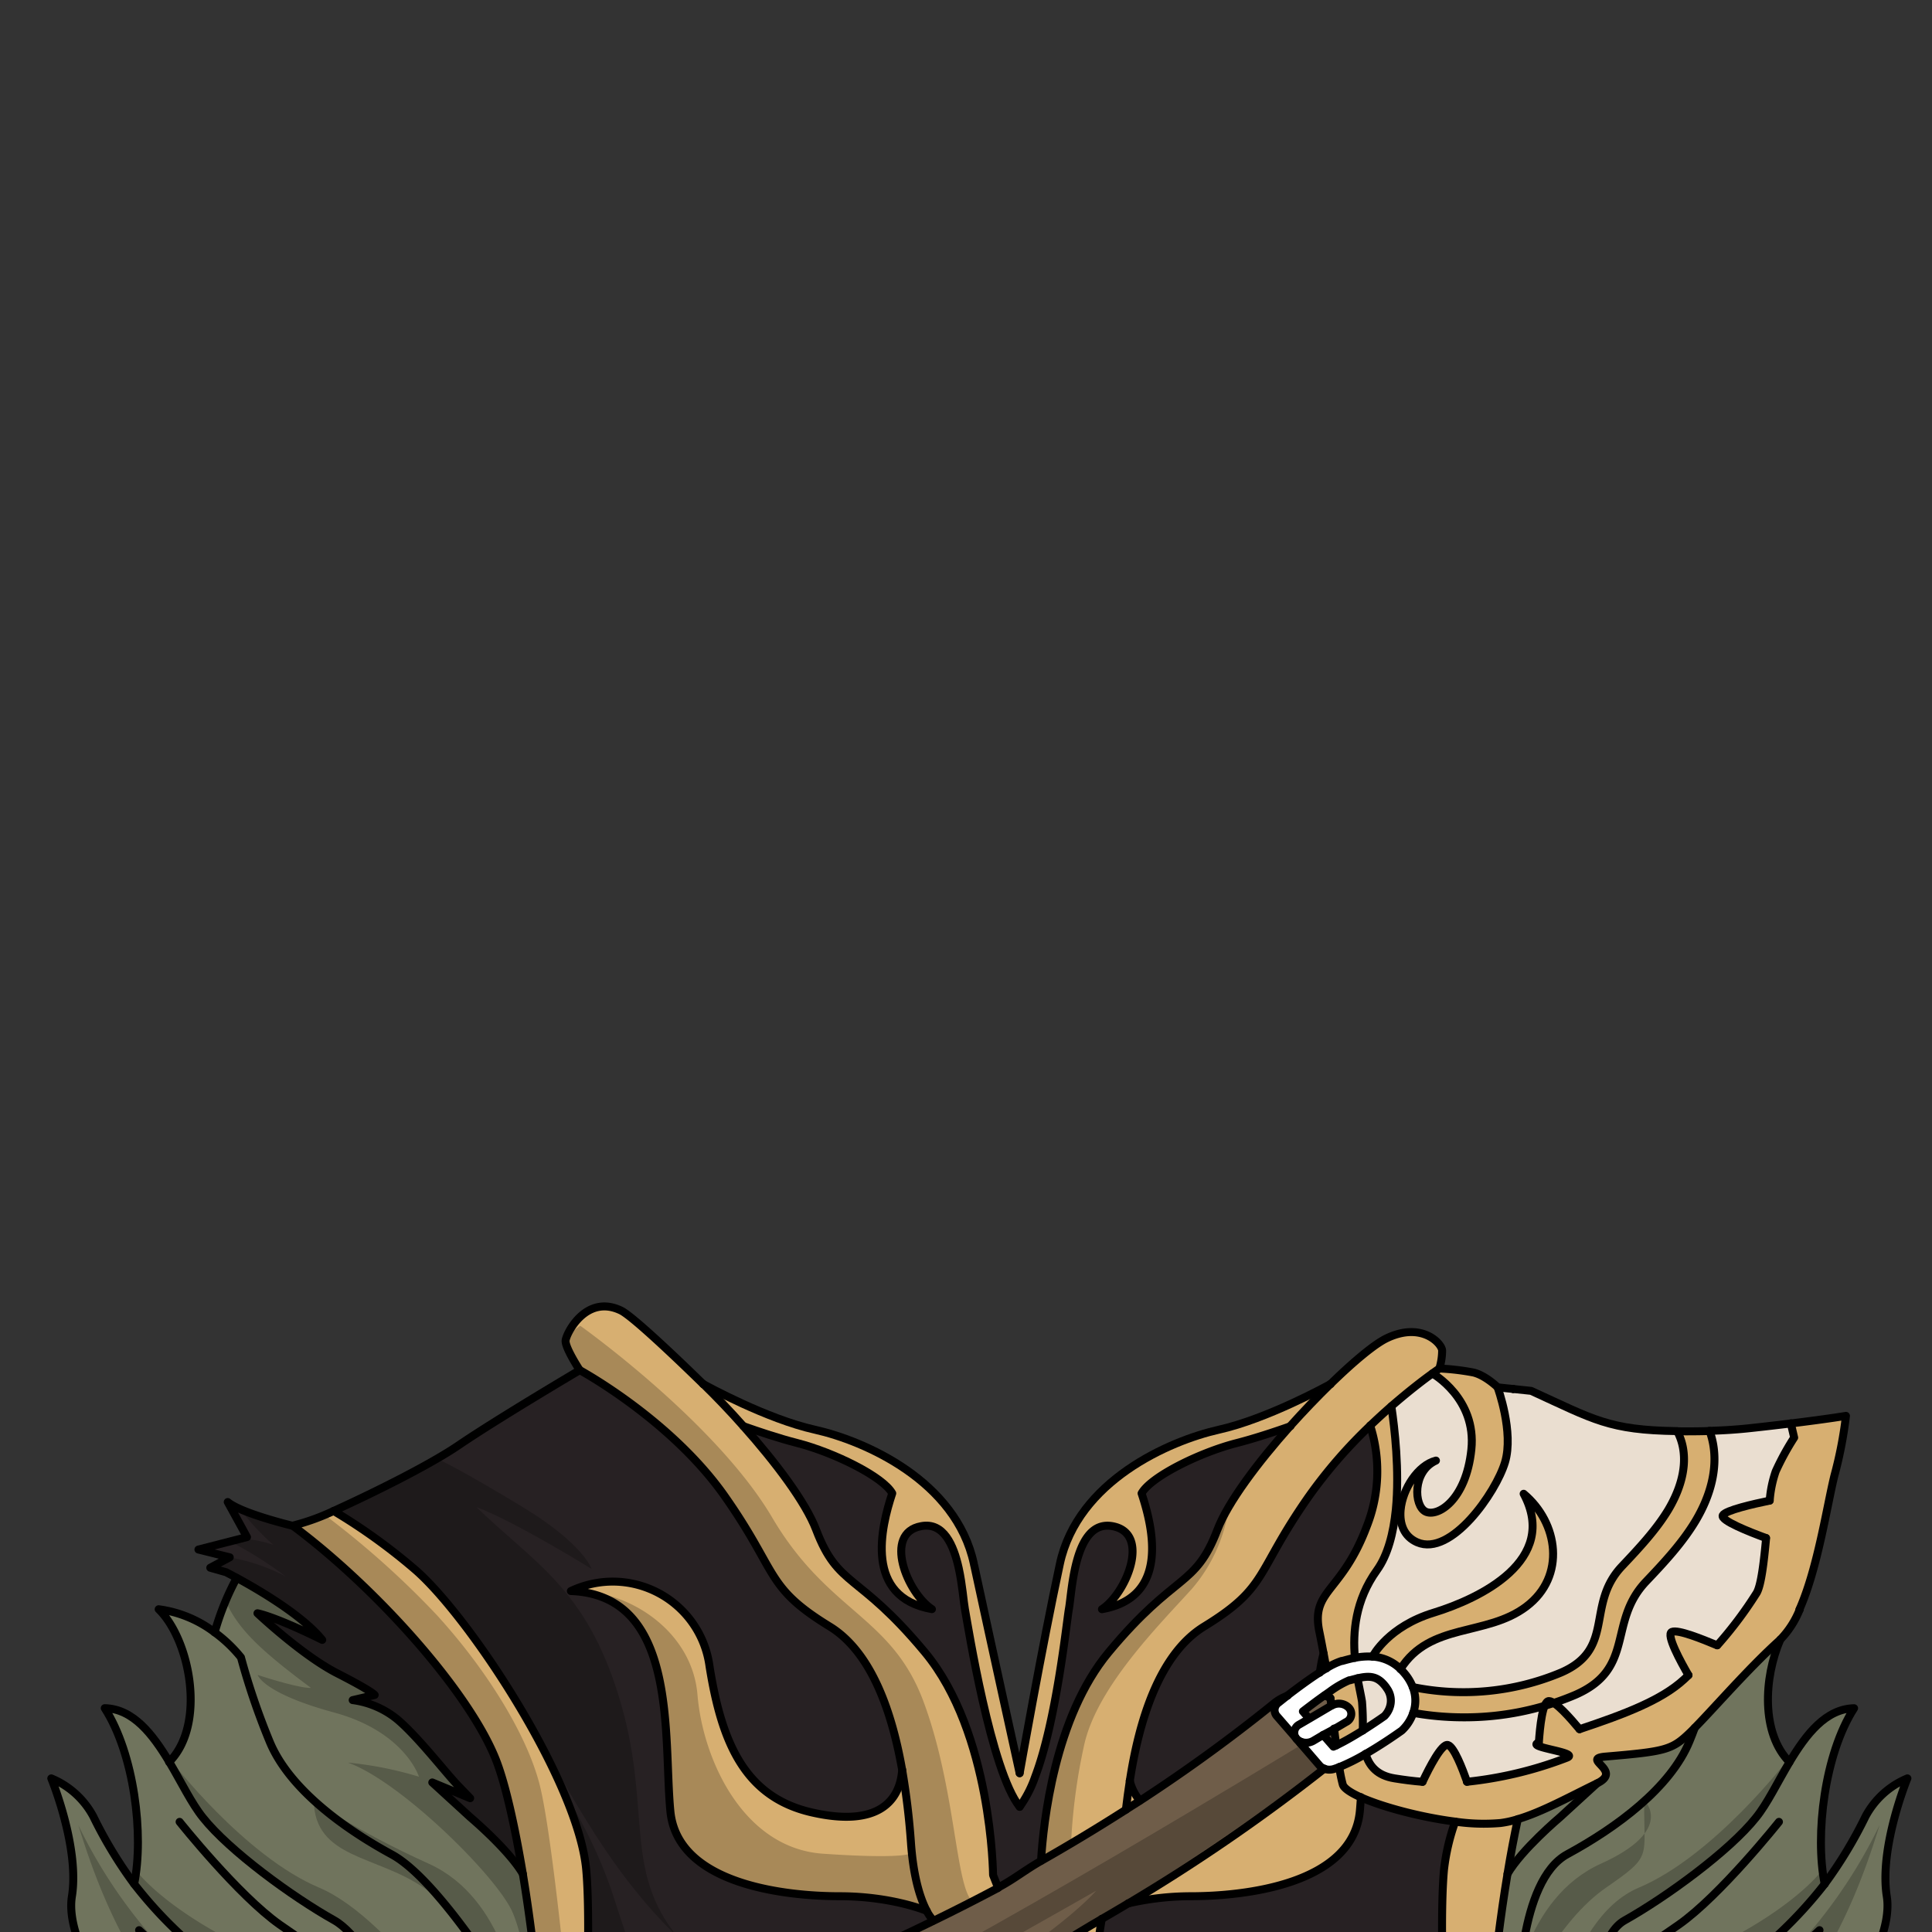 <svg xmlns="http://www.w3.org/2000/svg" viewBox="0 0 432 432">
  <rect x="0" y="0" width="432" height="432" fill="#333333" stroke="none"/>
  <defs>
    <style>.GUNDAN_JAPANESE_SEROW_OUTFIT_JAPANESE_SEROW_OUTFIT_2_cls-1{isolation:isolate;}.GUNDAN_JAPANESE_SEROW_OUTFIT_JAPANESE_SEROW_OUTFIT_2_cls-2{fill:#fff;}.GUNDAN_JAPANESE_SEROW_OUTFIT_JAPANESE_SEROW_OUTFIT_2_cls-3{fill:#eaded0;}.GUNDAN_JAPANESE_SEROW_OUTFIT_JAPANESE_SEROW_OUTFIT_2_cls-4{fill:#6f5d49;}.GUNDAN_JAPANESE_SEROW_OUTFIT_JAPANESE_SEROW_OUTFIT_2_cls-5{fill:#d7af71;}.GUNDAN_JAPANESE_SEROW_OUTFIT_JAPANESE_SEROW_OUTFIT_2_cls-6{fill:#272123;}.GUNDAN_JAPANESE_SEROW_OUTFIT_JAPANESE_SEROW_OUTFIT_2_cls-7{fill:#70745d;}.GUNDAN_JAPANESE_SEROW_OUTFIT_JAPANESE_SEROW_OUTFIT_2_cls-8{fill:none;stroke:#000;stroke-linecap:round;stroke-linejoin:round;stroke-width:1.78px;}.GUNDAN_JAPANESE_SEROW_OUTFIT_JAPANESE_SEROW_OUTFIT_2_cls-9{opacity:0.22;mix-blend-mode:multiply;}</style>
  </defs>
  <g class="GUNDAN_JAPANESE_SEROW_OUTFIT_JAPANESE_SEROW_OUTFIT_2_cls-1">
    <g id="outfit">
      <path class="GUNDAN_JAPANESE_SEROW_OUTFIT_JAPANESE_SEROW_OUTFIT_2_cls-2" d="M315.84,377.16a10.74,10.74,0,0,0-1.64-2.78,15.27,15.27,0,0,0-1.06-1.17,9.85,9.85,0,0,0-6.25-2.78,15.69,15.69,0,0,0-3.94.27c-1.06.21-2,.47-2.81.7l-.16,0a15.14,15.14,0,0,0-3.4,1.63c-.48.28-1,.59-1.47.92-2.5,1.6-5.2,3.62-7.17,5.13l-2.11,1.68a2,2,0,0,0-.31,3l4.22,4.86.07.09s0,0,0,0a2.71,2.71,0,0,0,1,.69l-.14.32,4.31,5a2.69,2.69,0,0,0,1.08.73,3.06,3.06,0,0,0,1.13.2,3.33,3.33,0,0,0,.94-.13c.4-.13.82-.27,1.26-.44a46.68,46.68,0,0,0,5.88-2.94c3.86-2.22,7.34-4.7,7.94-5.12a2,2,0,0,0,.23-.18A9.64,9.64,0,0,0,316,383,8.23,8.23,0,0,0,315.84,377.16Zm-5.12,4.7a5.24,5.24,0,0,1-1.15,1.85c-1.06.75-2.86,2-4.87,3.24l-2.6,1.56c-1.14.66-2.27,1.27-3.32,1.77l-.62.28-2.29-2.62,2.43-1.43,2.6-1.54a2,2,0,0,0,.66-3.17,3.1,3.1,0,0,0-3.81-.53l-.07,0-5,2.95-1.35-1.55c.77-.6,1.57-1.2,2.34-1.78s1.68-1.24,2.49-1.81l1.17-.82a21.52,21.52,0,0,1,4.38-2.55l.16,0c.6-.17,1.16-.31,1.68-.44,2.61-.61,4.36-.54,6.11,1.64a4.47,4.47,0,0,1,.42.58A4.67,4.67,0,0,1,310.72,381.86Z" />
      <path class="GUNDAN_JAPANESE_SEROW_OUTFIT_JAPANESE_SEROW_OUTFIT_2_cls-3" d="M400.43,318.26l.75,3.19a58.38,58.38,0,0,0-4.13,7.56,25.84,25.84,0,0,0-1.34,6.53h0c-3.49.72-9.92,2.16-10.5,3.29s5.92,3.7,9.65,5.07c-.5,5.39-1.06,10.5-2.1,12.25A88.44,88.44,0,0,1,384,367.89c-3.29-1.37-8.84-3.53-10.11-3s2,6.76,3.7,9.68c-.31.31-.64.63-1,.94-5.06,4.66-13.28,7.77-23.37,11.14-2.11-2.52-5.48-6.26-6.83-6.29s-2,5.89-2.27,9.31c-3.15,1.05,9.6,2.17,6.22,3.39A87.18,87.18,0,0,1,328,398.41c-1-2.93-3-7.81-4.27-8.22s-4.18,5.05-5.68,8.23c-2.18-.17-4.24-.45-6.25-.77-3.91-.62-5.68-2.78-6.5-5.49,3.86-2.22,7.34-4.7,7.94-5.12a2,2,0,0,0,.23-.18A9.64,9.64,0,0,0,316,383a64.25,64.25,0,0,0,11.18,1,63.41,63.41,0,0,0,25-5c13.56-5.88,7.25-16.19,15.81-25.29,4-4.21,8.09-8.57,11.11-13.58,3.5-5.84,4.88-11.73,4-17a17.59,17.59,0,0,0-.83-3.15c3.3-.09,6.26-.3,8.8-.57C394.6,319,397.74,318.59,400.43,318.26Z" />
      <path class="GUNDAN_JAPANESE_SEROW_OUTFIT_JAPANESE_SEROW_OUTFIT_2_cls-3" d="M312.1,337.56c.86-8.72-.26-18.28-1-23.12,4-3.48,7.32-6,9.18-7.33,0,0,9.91,5.55,8.71,17s-7.62,15.18-10.24,13.89-3-9,2.32-11.41c-4,1-7.49,6.33-7.9,11.07Z" />
      <path class="GUNDAN_JAPANESE_SEROW_OUTFIT_JAPANESE_SEROW_OUTFIT_2_cls-4" d="M297.68,381.31c-.06-.56-.13-1.1-.19-1.6a7.49,7.49,0,0,0-1.33-.59c-.81.57-1.64,1.17-2.49,1.81s-1.57,1.18-2.34,1.78l1.35,1.55Z" />
      <path class="GUNDAN_JAPANESE_SEROW_OUTFIT_JAPANESE_SEROW_OUTFIT_2_cls-4" d="M298.3,386.51l-2.43,1.43,2.29,2.62.62-.28C298.61,389,298.45,387.77,298.3,386.51Z" />
      <path class="GUNDAN_JAPANESE_SEROW_OUTFIT_JAPANESE_SEROW_OUTFIT_2_cls-4" d="M295.05,394.74l-4.31-5-.89-1s0,0,0,0l-.07-.09-4.22-4.86a2,2,0,0,1,.31-3l2.11-1.68a10.47,10.47,0,0,0-3,1.68,364.2,364.2,0,0,1-30.05,21.83c-1,.69-2.09,1.36-3.13,2-6.31,4-12.64,7.85-18.92,11.42-3.67,2.09-6,4.09-9.67,6h0q-7.42,3.95-14.67,7.46a499.9,499.9,0,0,1-77.75,30.22c-4.12,1.21-7.31,2.06-9.4,2.59-1.75.46-2.73.7-2.84.72-5.44,1.24-8.65,5.93-7.15,10.46,1.16,3.55,4.85,6,9,6.24.28,0,.57,0,.86,0a12.71,12.71,0,0,0,2.71-.3c.52-.12,2.54-.59,5.84-1.46a498.15,498.15,0,0,0,81.4-30h0c5.49-2.57,11.13-5.33,16.84-8.28,6.44-3.32,11.73-6.87,18.33-10.69h0c2-1.13,3.93-2.29,5.91-3.48h0a409.07,409.07,0,0,0,43.83-30.13A2.69,2.69,0,0,1,295.05,394.74Z" />
      <path class="GUNDAN_JAPANESE_SEROW_OUTFIT_JAPANESE_SEROW_OUTFIT_2_cls-5" d="M252.63,398.21c-.36,2.24-.64,4.41-.88,6.44,1-.66,2.09-1.33,3.13-2A10.39,10.39,0,0,1,252.63,398.21Z" />
      <path class="GUNDAN_JAPANESE_SEROW_OUTFIT_JAPANESE_SEROW_OUTFIT_2_cls-5" d="M300.25,399a33.11,33.11,0,0,1-.79-3.93c-.44.17-.86.31-1.26.44a3.33,3.33,0,0,1-.94.13,3.06,3.06,0,0,1-1.13-.2A409.07,409.07,0,0,1,252.3,425.6,62.51,62.51,0,0,1,266.25,424c11.76,0,36.24-2.52,37.82-19.06.09-1,.16-2,.23-3.09C302,400.87,300.51,399.87,300.25,399Z" />
      <path class="GUNDAN_JAPANESE_SEROW_OUTFIT_JAPANESE_SEROW_OUTFIT_2_cls-5" d="M211.17,448.07h0c.58,4.46,1.18,9.39,1.72,14.49s1,10.38,1.37,15.48.55,10.2.52,14.68H240c0-4.46.18-9.47.53-14.68s.82-10.36,1.35-15.48c1.89-17.68,4.48-33.47,4.48-33.47-6.6,3.82-11.89,7.37-18.33,10.69C222.3,442.74,216.66,445.5,211.17,448.07Z" />
      <path class="GUNDAN_JAPANESE_SEROW_OUTFIT_JAPANESE_SEROW_OUTFIT_2_cls-5" d="M201.73,395.71c-.47,6.75-5.1,13-20.21,9.53s-20.17-15.75-22.87-32.68a21.83,21.83,0,0,0-31-16.82c24.15.92,20.66,32.7,22.24,49.24S176,424,187.73,424s19.49,3.24,19.49,3.24c-1.18-2.24-2.91-6.78-3.51-15A163.91,163.91,0,0,0,201.73,395.71Z" />
      <path class="GUNDAN_JAPANESE_SEROW_OUTFIT_JAPANESE_SEROW_OUTFIT_2_cls-6" d="M272.27,342c2.32-6.1,9-15,16.26-23.15-3.59,1.28-8,2.76-12,3.76-8.27,2.12-19.24,7.54-21.3,11.26,2.54,7.66,6.28,23.22-8.86,25.9,5.48-3.57,11-17,2.38-18.56s-9,14.68-9.78,18.56c-.57,3.15-2.81,25.05-7.54,37.46A26.55,26.55,0,0,1,228,404c-6.41-8-11.55-40.31-12.27-44.18-.3-1.61-.56-5.4-1.38-9.14-1.15-5.21-3.38-10.36-8.39-9.42-8.58,1.59-3.1,15,2.39,18.56-15.14-2.68-11.41-18.24-8.87-25.9-2.06-3.72-13-9.14-21.29-11.26-3.92-1-8.38-2.49-12-3.76,7.26,8.15,13.94,17.05,16.26,23.15,5,13.1,9.3,9.33,24.32,27.4s15.25,49.83,15.25,49.83l1.11,2.81c3.63-1.92,6-3.92,9.67-6,.51-8.51,3-32,15.13-46.63C263,351.37,267.26,355.14,272.27,342Z" />
      <path class="GUNDAN_JAPANESE_SEROW_OUTFIT_JAPANESE_SEROW_OUTFIT_2_cls-6" d="M269.26,363.68C259,370,254.65,385.22,252.63,398.19v0a10.39,10.39,0,0,0,2.25,4.42,364.2,364.2,0,0,0,30.05-21.83,10.47,10.47,0,0,1,3-1.68c2-1.51,4.67-3.53,7.17-5.13.08-.48.15-1,.23-1.43a24.1,24.1,0,0,1,.63-2.84c-.26-1.4-.59-3.08-1-5.12-1.75-9.12,5.08-8.46,10.65-23.29a33.49,33.49,0,0,0,.76-22.57,108.64,108.64,0,0,0-13.76,15.86C280.62,351.77,283.72,354.81,269.26,363.68Z" />
      <path class="GUNDAN_JAPANESE_SEROW_OUTFIT_JAPANESE_SEROW_OUTFIT_2_cls-6" d="M130.74,459.77a499.9,499.9,0,0,0,77.75-30.22c0-.29-.07-.45-.07-.45a9,9,0,0,1-1.2-1.82S199.49,424,187.73,424,151.5,421.52,149.9,405s1.91-48.32-22.24-49.24a21.83,21.83,0,0,1,31,16.82c2.7,16.93,7.79,29.24,22.87,32.68s19.74-2.78,20.21-9.53c-2.19-12.38-6.65-26.15-16.22-32-14.46-8.87-11.37-11.91-23.41-29.08s-32.46-28.23-32.46-28.23h0s-20.35,10.45-27.25,16.9c-5.22,4.89-17.42,9.87-27.79,14.58a130.55,130.55,0,0,1,18,12.93c12.15,10.32,36.71,47.64,38.48,67.3C131.9,427,131.46,444,130.74,459.77Z" />
      <path class="GUNDAN_JAPANESE_SEROW_OUTFIT_JAPANESE_SEROW_OUTFIT_2_cls-6" d="M322.88,418.08a47.71,47.71,0,0,1,2.51-10.76c-7.63-1-16.17-3.24-21.09-5.43-.07,1.08-.14,2.11-.23,3.09C302.49,421.52,278,424,266.25,424a62.51,62.51,0,0,0-13.95,1.56h0c-2,1.19-3.94,2.35-5.91,3.48h0s-2.59,15.79-4.48,33.47c-.53,5.12-1,10.39-1.35,15.48s-.56,10.22-.53,14.68h85.18C324.31,480.54,321.35,435,322.88,418.08Zm-67.76,59.45a3.93,3.93,0,0,1-3.54-1.95,2.73,2.73,0,0,1-.32-1.28c0-1.77,1.74-3.21,3.86-3.21s3.86,1.44,3.86,3.21S257.25,477.53,255.12,477.53Zm0-15.27a3.93,3.93,0,0,1-3.54-1.95,2.76,2.76,0,0,1-.32-1.28c0-1.77,1.74-3.21,3.86-3.21S259,457.26,259,459,257.25,462.26,255.12,462.26Z" />
      <path class="GUNDAN_JAPANESE_SEROW_OUTFIT_JAPANESE_SEROW_OUTFIT_2_cls-5" d="M304.7,387a61.14,61.14,0,0,0-.17-6.45c-.19-1.33-.6-3.12-1-5.23-.52.13-1.08.27-1.68.44l-.16,0a21.52,21.52,0,0,0-4.38,2.55l-1.17.82a7.49,7.49,0,0,1,1.33.59c.06.5.13,1,.19,1.6l.07,0a3.1,3.1,0,0,1,3.81.53,2,2,0,0,1-.66,3.17l-2.6,1.54c.15,1.26.31,2.53.48,3.77,1.05-.5,2.18-1.11,3.32-1.77Z" />
      <path class="GUNDAN_JAPANESE_SEROW_OUTFIT_JAPANESE_SEROW_OUTFIT_2_cls-5" d="M320.55,360.6c-10.1,3.09-13.48,9.5-13.66,9.83a9.85,9.85,0,0,1,6.25,2.78c6.64-10.5,19.21-7.24,28.14-14s7.16-18.77-.59-25.22C348.67,348.89,330.91,357.42,320.55,360.6Z" />
      <path class="GUNDAN_JAPANESE_SEROW_OUTFIT_JAPANESE_SEROW_OUTFIT_2_cls-5" d="M322,305.64a13.29,13.29,0,0,0,.5-3.7c-.12-1.59-4.57-6.42-12.36-2.72-2.67,1.27-7.37,5.16-12.58,10.25l0,0c-.83.46-14.23,7.82-25,10.21C261.43,322.19,241,331.12,237,349.65s-9,46.85-9,46.85v0c-.18-.85-6.22-28.1-10.13-46.34,0-.17-.07-.33-.11-.49-4-18.53-24.43-27.46-35.52-29.95-10.75-2.39-24.14-9.75-25-10.21l0,0C152,304.38,141.5,294.3,138.84,293c-7.78-3.71-12.24,5.16-12.35,6.75s3.15,6.59,3.15,6.59,20.43,11.05,32.46,28.23,9,20.21,23.41,29.08c9.58,5.88,14,19.65,16.22,32a163.91,163.91,0,0,1,2,16.61c.6,8.18,2.33,12.72,3.52,15a8.51,8.51,0,0,0,1.2,1.82s0,.16.07.45c4.81-2.34,9.71-4.83,14.66-7.46h0l-1.1-2.81a114,114,0,0,0-4-26.83c-.12-.45-.26-.91-.39-1.36-2.26-7.6-5.67-15.43-10.83-21.64a104.93,104.93,0,0,0-8.94-9.61c-.76-.71-1.48-1.36-2.16-2l-.61-.53c-6.2-5.31-9.25-6.49-12.62-15.3-2.32-6.1-9-15-16.26-23.15,3.6,1.27,8.06,2.76,12,3.76,8.27,2.12,19.23,7.54,21.29,11.26-1.94,5.86-4.58,16.35,1.07,22.15l.53.51a11.76,11.76,0,0,0,2.38,1.64,16.72,16.72,0,0,0,4.89,1.6c-5.48-3.57-11-17-2.39-18.56,5-.94,7.25,4.21,8.39,9.42.82,3.74,1.08,7.53,1.38,9.14.48,2.6,3,18,6.49,30.31l.33,1.12c.65,2.2,1.34,4.29,2.06,6.16A26.2,26.2,0,0,0,228,404a26.24,26.24,0,0,0,3.45-6.72c.59-1.55,1.14-3.25,1.66-5,3.6-12.54,5.38-29.65,5.89-32.41.72-3.88,1.2-20.16,9.78-18.56s3.09,15-2.39,18.56a15.66,15.66,0,0,0,6-2.25c.25-.16.48-.34.71-.51s.42-.34.61-.51c6.29-5.69,3.55-16.61,1.56-22.63,2.06-3.72,13-9.14,21.29-11.26,3.92-1,8.38-2.48,12-3.76-7.25,8.15-13.94,17.05-16.26,23.15-3.45,9-6.55,10-13.07,15.72l-.64.56-.69.62a101.27,101.27,0,0,0-9.91,10.5c-5.63,6.79-9.18,15.49-11.43,23.74a116.65,116.65,0,0,0-3.69,22.89c6.27-3.57,12.6-7.38,18.92-11.42.23-2,.52-4.2.87-6.44v0c2-13,6.41-28.24,16.63-34.51,14.46-8.87,11.36-11.91,23.39-29.08a108.68,108.68,0,0,1,13.77-15.86,33.57,33.57,0,0,1-.77,22.57c-5.56,14.83-12.4,14.17-10.65,23.29.38,2,.71,3.72,1,5.12s.46,2.49.61,3.35a15.14,15.14,0,0,1,3.4-1.63l.16,0c.79-.23,1.75-.49,2.81-.7-.5-5.78.1-12.87,4.93-19.59,2.45-3.42,3.69-8.34,4.23-13.55.86-8.72-.26-18.28-1-23.12,4-3.48,7.33-6,9.18-7.33,0,0,9.92,5.55,8.72,17s-7.63,15.18-10.25,13.89-3-9,2.32-11.41c-4,1-7.49,6.33-7.9,11.07-.27,3.08.74,5.92,3.73,7.21,7.57,3.26,17.58-11.14,19.61-17.89s-1.63-16.74-1.63-16.74-2.7-2.65-5.4-3.31a54,54,0,0,0-7.63-.9Z" />
      <path class="GUNDAN_JAPANESE_SEROW_OUTFIT_JAPANESE_SEROW_OUTFIT_2_cls-5" d="M400.43,318.26l.75,3.19a58.38,58.38,0,0,0-4.13,7.56,25.84,25.84,0,0,0-1.34,6.53h0c-3.49.72-9.92,2.16-10.5,3.29s5.92,3.7,9.65,5.08c-.5,5.38-1.06,10.49-2.1,12.24A88.44,88.44,0,0,1,384,367.89c-3.29-1.37-8.84-3.53-10.11-3s2,6.76,3.7,9.68c-.31.31-.64.63-1,.94-5.06,4.66-13.28,7.77-23.37,11.14-2.11-2.52-5.48-6.26-6.83-6.29s-2,5.89-2.27,9.31c-3.15,1.05,9.6,2.16,6.22,3.39A87.18,87.18,0,0,1,328,398.41c-1-2.93-3-7.81-4.27-8.22s-4.18,5.05-5.68,8.23c-2.18-.17-4.24-.45-6.25-.77-3.91-.62-5.68-2.78-6.5-5.49a46.68,46.68,0,0,1-5.88,2.94,33.11,33.11,0,0,0,.79,3.93c.26.84,1.76,1.84,4.05,2.86,4.92,2.19,13.46,4.46,21.09,5.43,1.9.24,3.73.4,5.45.46-1.72-.06-3.55-.22-5.45-.46a47.71,47.71,0,0,0-2.51,10.76c-1.53,16.95,1.43,62.46,2.28,74.65h9.07c-.11-4.15-.42-12.23-1.39-22.63-.92-9.86,1.12-32.29,4.24-51.09.71-4.34,1.49-8.49,2.31-12.24,5.36-1.59,11.43-4.95,17.7-8,6-2.91-3.89-5.54,2-6,13.5-1.15,14.77-1.48,18.91-5.48.27-.26.57-.56.87-.88,4.38-4.43,12.18-13.46,19-19.59.08-.08.16-.15.23-.23a20.61,20.61,0,0,0,4.3-6.66v0s0,0,0-.08c4.08-9.22,6.13-23.2,7.82-30a91.24,91.24,0,0,0,2.55-13.23S408.78,317.24,400.43,318.26Z" />
      <path class="GUNDAN_JAPANESE_SEROW_OUTFIT_JAPANESE_SEROW_OUTFIT_2_cls-5" d="M315.84,377.16A8.23,8.23,0,0,1,316,383a64.25,64.25,0,0,0,11.18,1,63.41,63.41,0,0,0,25-5c13.56-5.88,7.25-16.19,15.81-25.29,4-4.21,8.09-8.57,11.11-13.58,3.5-5.84,4.88-11.73,4-17a17.59,17.59,0,0,0-.83-3.15c-2.27.07-4.69.09-7.23.06a12.83,12.83,0,0,1,1.31,3.87c.88,5.26-1.33,10.35-3.33,13.7-2.72,4.5-6.6,8.64-10.37,12.63-8.14,8.64-1.35,18.43-13.6,23.75A56.55,56.55,0,0,1,315.84,377.16Z" />
      <path class="GUNDAN_JAPANESE_SEROW_OUTFIT_JAPANESE_SEROW_OUTFIT_2_cls-5" d="M92.61,350.78a130.55,130.55,0,0,0-18-12.93,49.25,49.25,0,0,1-9.16,3.29c18.71,13.91,39.68,37.37,45.55,52.59,2.1,5.44,4.17,14.81,5.92,25.28,2.46,14.86,4.24,32,4.43,43.35,2.09-.53,5.28-1.38,9.4-2.59.72-15.78,1.16-32.73.35-41.69C129.32,398.42,104.76,361.1,92.61,350.78Z" />
      <path class="GUNDAN_JAPANESE_SEROW_OUTFIT_JAPANESE_SEROW_OUTFIT_2_cls-6" d="M52.9,352.81c-1.46-.78-2.36-1.24-2.36-1.24l-3.52-1,4.35-2.33-7-1.74,10.85-2.78s-.66-1.24-4.3-7.84c3.1,2.58,14.49,5.3,14.49,5.3,18.71,13.91,39.68,37.37,45.55,52.59,2.1,5.44,4.17,14.81,5.92,25.28-3.2-5.46-11.78-12.69-11.78-12.69l-8.47-7.75,8.47,3.52-2.81-2.92c-2.79-2.93-8.88-10.82-13.46-14.69a19.75,19.75,0,0,0-10-4.32L83.78,379s-.53-.84-8.4-4.86-17.81-13.41-17.81-13.41,3.64.6,14.48,5.95C67.57,361.13,57.48,355.3,52.9,352.81Z" />
      <path class="GUNDAN_JAPANESE_SEROW_OUTFIT_JAPANESE_SEROW_OUTFIT_2_cls-7" d="M421.86,424c-1.75-11,4.61-26.39,4.61-26.39a18.8,18.8,0,0,0-9.37,8.52A96.28,96.28,0,0,1,408,421.26c-2.22-11,0-29.1,6.58-39.31-6.33.15-10.71,5.83-14.41,12-6.34-6.36-5.78-18.77-2.06-27.39-.07.08-.15.15-.23.23-6.82,6.13-14.62,15.16-19,19.59-.3.32-.6.62-.87.88-4.14,4-5.41,4.33-18.91,5.48-5.87.48,4,3.11-2,6-6.27,3-12.34,6.4-17.7,8-.82,3.75-1.6,7.9-2.31,12.24-3.12,18.8-5.16,41.23-4.24,51.09,1,10.4,1.28,18.48,1.39,22.63H410.7l-1.55-16.42s-3.35-12.16-1.12-18.53S423.61,435,421.86,424Z" />
      <path class="GUNDAN_JAPANESE_SEROW_OUTFIT_JAPANESE_SEROW_OUTFIT_2_cls-7" d="M118.5,463.08c.11,0,1.09-.26,2.84-.72-.19-11.39-2-28.49-4.43-43.35-3.2-5.46-11.78-12.69-11.78-12.69l-8.47-7.75,8.47,3.52-2.81-2.92c-2.79-2.93-8.88-10.82-13.46-14.69a19.75,19.75,0,0,0-10-4.32L83.78,379s-.53-.84-8.4-4.86-17.81-13.41-17.81-13.41,3.64.6,14.48,5.95c-4.48-5.57-14.57-11.4-19.15-13.89A59.33,59.33,0,0,0,48,365a26.38,26.38,0,0,0-12.51-5.16c7,6.87,10.7,25.79,2.33,34.17-3.71-6.2-8.07-11.88-14.42-12C30,392.18,32.21,410.26,30,421.26a96.58,96.58,0,0,1-9.11-15.09,18.8,18.8,0,0,0-9.39-8.52s6.36,15.41,4.61,26.39c-1.32,8.31,6,19.69,10.59,27.51h0c-1.13,6.88-3.33,20.28-4.71,28.25-1.89,11.07-1.58,12.92-1.58,12.92H100c-.3-1.68-.59-3.62-.77-5.49.18,1.87.47,3.81.77,5.49h19.72c.07-2.75.23-7.22.62-13-4.16-.28-7.85-2.69-9-6.24C109.85,469,113.06,464.32,118.5,463.08ZM101,487.32a4.77,4.77,0,0,0-.06.76A4.77,4.77,0,0,1,101,487.32Zm.15-16.16-.12.53Zm-2.09,13.39q0,.63.06,1.32Q99.1,485.18,99.08,484.55Zm4.3-3.62a3.85,3.85,0,0,0-.16-1.12c-.15-.59-.35-1.43-.57-2.36.22.93.42,1.77.57,2.36A3.85,3.85,0,0,1,103.38,480.93Z" />
      <path class="GUNDAN_JAPANESE_SEROW_OUTFIT_JAPANESE_SEROW_OUTFIT_2_cls-3" d="M309.66,376.91c-1.75-2.18-3.5-2.25-6.11-1.64.38,2.11.79,3.9,1,5.23a61.14,61.14,0,0,1,.17,6.45c2-1.26,3.81-2.49,4.87-3.24a5.24,5.24,0,0,0,1.15-1.85,4.67,4.67,0,0,0-.64-4.37A4.47,4.47,0,0,0,309.66,376.91Z" />
      <path class="GUNDAN_JAPANESE_SEROW_OUTFIT_JAPANESE_SEROW_OUTFIT_2_cls-3" d="M376.3,323.84A12.83,12.83,0,0,0,375,320c-15.25-.22-18.48-2.53-32.63-9l-4-.42h0c-2-.2-3.43-.36-3.43-.36s3.66,10,1.64,16.74-12,21.15-19.62,17.89c-3-1.29-4-4.13-3.72-7.21l-1.08-.07c-.53,5.21-1.77,10.13-4.23,13.55-4.83,6.72-5.43,13.81-4.92,19.59a15.69,15.69,0,0,1,3.94-.27c.18-.33,3.56-6.74,13.66-9.83,10.36-3.18,28.12-11.71,20.14-26.6,7.75,6.45,9.54,18.47.59,25.22s-21.5,3.49-28.14,14a15.27,15.27,0,0,1,1.06,1.17,10.74,10.74,0,0,1,1.64,2.78A56.55,56.55,0,0,0,349,373.92c12.25-5.32,5.46-15.11,13.6-23.75,3.77-4,7.65-8.13,10.37-12.63C375,334.19,377.18,329.1,376.3,323.84Z" />
      <path class="GUNDAN_JAPANESE_SEROW_OUTFIT_JAPANESE_SEROW_OUTFIT_2_cls-8" d="M223.16,422.08c3.63-1.92,6-3.92,9.67-6,6.28-3.57,12.61-7.38,18.92-11.42,1-.66,2.09-1.33,3.13-2a364.2,364.2,0,0,0,30.05-21.83,10.47,10.47,0,0,1,3-1.68" />
      <path class="GUNDAN_JAPANESE_SEROW_OUTFIT_JAPANESE_SEROW_OUTFIT_2_cls-8" d="M211.17,448.08a498.15,498.15,0,0,1-81.4,30c-3.3.87-5.32,1.34-5.84,1.46a12.71,12.71,0,0,1-2.71.3c-.29,0-.58,0-.86,0-4.16-.28-7.85-2.69-9-6.24-1.5-4.53,1.71-9.22,7.15-10.46.11,0,1.09-.26,2.84-.72,2.09-.53,5.28-1.38,9.4-2.59a499.9,499.9,0,0,0,77.75-30.22q7.23-3.51,14.67-7.46" />
      <path class="GUNDAN_JAPANESE_SEROW_OUTFIT_JAPANESE_SEROW_OUTFIT_2_cls-8" d="M246.34,429.1c-6.6,3.82-11.89,7.37-18.33,10.69-5.71,2.95-11.35,5.71-16.84,8.28" />
      <path class="GUNDAN_JAPANESE_SEROW_OUTFIT_JAPANESE_SEROW_OUTFIT_2_cls-8" d="M252.26,425.61c-2,1.19-3.94,2.35-5.91,3.48" />
      <path class="GUNDAN_JAPANESE_SEROW_OUTFIT_JAPANESE_SEROW_OUTFIT_2_cls-8" d="M296.13,395.47A409.07,409.07,0,0,1,252.3,425.6" />
      <path class="GUNDAN_JAPANESE_SEROW_OUTFIT_JAPANESE_SEROW_OUTFIT_2_cls-8" d="M297.49,379.71a7.49,7.49,0,0,0-1.33-.59" />
      <path class="GUNDAN_JAPANESE_SEROW_OUTFIT_JAPANESE_SEROW_OUTFIT_2_cls-8" d="M246.35,429.09h0s-2.59,15.79-4.48,33.47c-.53,5.12-1,10.39-1.35,15.48s-.56,10.22-.53,14.68" />
      <path class="GUNDAN_JAPANESE_SEROW_OUTFIT_JAPANESE_SEROW_OUTFIT_2_cls-8" d="M297.48,309.49c-2.91,2.84-6,6.06-9,9.4-7.26,8.15-13.94,17.05-16.26,23.15-5,13.1-9.29,9.33-24.31,27.4-12.13,14.59-14.62,38.12-15.13,46.63" />
      <path class="GUNDAN_JAPANESE_SEROW_OUTFIT_JAPANESE_SEROW_OUTFIT_2_cls-8" d="M252.63,398.19c2-13,6.41-28.24,16.63-34.51,14.46-8.87,11.36-11.91,23.39-29.08a108.64,108.64,0,0,1,13.76-15.86c1.63-1.56,3.21-3,4.7-4.3,4-3.48,7.32-6,9.18-7.33,1-.73,1.57-1.11,1.57-1.11s0-.13.09-.36a13.64,13.64,0,0,0,.51-3.7c-.13-1.59-4.57-6.42-12.36-2.72-2.68,1.27-7.37,5.16-12.58,10.25" />
      <path class="GUNDAN_JAPANESE_SEROW_OUTFIT_JAPANESE_SEROW_OUTFIT_2_cls-8" d="M251.75,404.65c.24-2,.52-4.2.88-6.44" />
      <path class="GUNDAN_JAPANESE_SEROW_OUTFIT_JAPANESE_SEROW_OUTFIT_2_cls-8" d="M157.27,309.49c2.91,2.84,6,6.06,8.95,9.4,7.26,8.15,13.94,17.05,16.26,23.15,5,13.1,9.3,9.33,24.32,27.4s15.25,49.83,15.25,49.83l1.11,2.81h0" />
      <path class="GUNDAN_JAPANESE_SEROW_OUTFIT_JAPANESE_SEROW_OUTFIT_2_cls-8" d="M208.49,429.55c0-.29-.06-.45-.06-.45a8.72,8.72,0,0,1-1.21-1.82c-1.18-2.24-2.91-6.78-3.51-15a163.91,163.91,0,0,0-2-16.61c-2.19-12.38-6.65-26.15-16.22-32-14.46-8.87-11.37-11.91-23.41-29.08s-32.46-28.23-32.46-28.23-3.28-5-3.15-6.59,4.56-10.46,12.35-6.75c2.66,1.27,13.18,11.35,18.39,16.44" />
      <path class="GUNDAN_JAPANESE_SEROW_OUTFIT_JAPANESE_SEROW_OUTFIT_2_cls-8" d="M298.78,390.28c-.17-1.24-.33-2.51-.48-3.77" />
      <path class="GUNDAN_JAPANESE_SEROW_OUTFIT_JAPANESE_SEROW_OUTFIT_2_cls-8" d="M321.86,306a54,54,0,0,1,7.63.9c2.7.66,5.4,3.31,5.4,3.31s1.39.16,3.42.36" />
      <path class="GUNDAN_JAPANESE_SEROW_OUTFIT_JAPANESE_SEROW_OUTFIT_2_cls-8" d="M375,320c-15.25-.22-18.49-2.53-32.63-9l-4-.42" />
      <path class="GUNDAN_JAPANESE_SEROW_OUTFIT_JAPANESE_SEROW_OUTFIT_2_cls-8" d="M402.39,359.9s0,0,0-.08c4.08-9.22,6.13-23.2,7.82-30a91.24,91.24,0,0,0,2.55-13.23s-4,.68-12.36,1.7c-2.69.33-5.83.7-9.41,1.08-2.54.27-5.5.48-8.8.57" />
      <path class="GUNDAN_JAPANESE_SEROW_OUTFIT_JAPANESE_SEROW_OUTFIT_2_cls-8" d="M299.46,395.1a33.11,33.11,0,0,0,.79,3.93c.26.84,1.76,1.84,4.05,2.86,4.92,2.19,13.46,4.46,21.09,5.43a43.86,43.86,0,0,0,10.13.31,22.39,22.39,0,0,0,3.87-.86c5.36-1.59,11.43-4.95,17.7-8,6-2.91-3.89-5.54,2-6,13.5-1.15,14.77-1.48,18.91-5.48.27-.26.57-.56.87-.88,4.38-4.43,12.18-13.46,19-19.59.08-.08.16-.15.23-.23a20.61,20.61,0,0,0,4.3-6.66" />
      <path class="GUNDAN_JAPANESE_SEROW_OUTFIT_JAPANESE_SEROW_OUTFIT_2_cls-8" d="M297.68,381.31c-.06-.56-.13-1.1-.19-1.6" />
      <path class="GUNDAN_JAPANESE_SEROW_OUTFIT_JAPANESE_SEROW_OUTFIT_2_cls-8" d="M296.58,373.07c-.15-.86-.36-2-.62-3.35s-.58-3.08-1-5.12c-1.75-9.12,5.08-8.46,10.65-23.29a33.49,33.49,0,0,0,.76-22.57" />
      <path class="GUNDAN_JAPANESE_SEROW_OUTFIT_JAPANESE_SEROW_OUTFIT_2_cls-8" d="M395.71,335.54a25.84,25.84,0,0,1,1.34-6.53,58.38,58.38,0,0,1,4.13-7.56l-.75-3.19" />
      <path class="GUNDAN_JAPANESE_SEROW_OUTFIT_JAPANESE_SEROW_OUTFIT_2_cls-8" d="M384,367.89a88.44,88.44,0,0,0,8.81-11.73c1-1.75,1.6-6.86,2.1-12.25" />
      <path class="GUNDAN_JAPANESE_SEROW_OUTFIT_JAPANESE_SEROW_OUTFIT_2_cls-8" d="M328,398.41a87.18,87.18,0,0,0,22.27-5.35c3.38-1.22-9.37-2.34-6.22-3.39" />
      <path class="GUNDAN_JAPANESE_SEROW_OUTFIT_JAPANESE_SEROW_OUTFIT_2_cls-8" d="M311.11,314.44c.73,4.84,1.85,14.4,1,23.12-.53,5.21-1.77,10.13-4.23,13.55-4.83,6.72-5.43,13.81-4.92,19.59" />
      <path class="GUNDAN_JAPANESE_SEROW_OUTFIT_JAPANESE_SEROW_OUTFIT_2_cls-8" d="M305.34,392.16c.82,2.71,2.59,4.87,6.5,5.49,2,.32,4.07.6,6.25.77" />
      <path class="GUNDAN_JAPANESE_SEROW_OUTFIT_JAPANESE_SEROW_OUTFIT_2_cls-8" d="M303.55,375.27c.38,2.11.79,3.9,1,5.23a61.14,61.14,0,0,1,.17,6.45" />
      <path class="GUNDAN_JAPANESE_SEROW_OUTFIT_JAPANESE_SEROW_OUTFIT_2_cls-8" d="M353.19,386.65c10.09-3.37,18.31-6.48,23.37-11.14.34-.31.67-.63,1-.94" />
      <path class="GUNDAN_JAPANESE_SEROW_OUTFIT_JAPANESE_SEROW_OUTFIT_2_cls-8" d="M318.09,398.42c1.5-3.18,4.31-8.65,5.68-8.23s3.23,5.29,4.27,8.22" />
      <path class="GUNDAN_JAPANESE_SEROW_OUTFIT_JAPANESE_SEROW_OUTFIT_2_cls-8" d="M344.09,389.67c.23-3.42.82-9.35,2.27-9.31s4.72,3.77,6.83,6.29" />
      <path class="GUNDAN_JAPANESE_SEROW_OUTFIT_JAPANESE_SEROW_OUTFIT_2_cls-8" d="M377.54,374.57c-1.69-2.92-5.09-9.1-3.7-9.68s6.82,1.63,10.11,3" />
      <path class="GUNDAN_JAPANESE_SEROW_OUTFIT_JAPANESE_SEROW_OUTFIT_2_cls-8" d="M395.71,335.54h0c-3.49.72-9.92,2.16-10.5,3.29s5.92,3.7,9.65,5.07" />
      <path class="GUNDAN_JAPANESE_SEROW_OUTFIT_JAPANESE_SEROW_OUTFIT_2_cls-8" d="M74.6,337.85a130.55,130.55,0,0,1,18,12.93c12.15,10.32,36.71,47.64,38.48,67.3.81,9,.37,25.91-.35,41.69" />
      <path class="GUNDAN_JAPANESE_SEROW_OUTFIT_JAPANESE_SEROW_OUTFIT_2_cls-8" d="M129.64,306.37h0s-18.38,10.85-27.25,16.9c-5.91,4-17.42,9.87-27.79,14.58a49.25,49.25,0,0,1-9.16,3.29c18.71,13.91,39.68,37.37,45.55,52.59,2.1,5.44,4.17,14.81,5.92,25.28,2.46,14.86,4.24,32,4.43,43.35" />
      <path class="GUNDAN_JAPANESE_SEROW_OUTFIT_JAPANESE_SEROW_OUTFIT_2_cls-8" d="M116.91,419c-3.2-5.46-11.78-12.69-11.78-12.69l-8.47-7.75,8.47,3.52-2.81-2.92c-2.79-2.93-8.88-10.82-13.46-14.69a19.75,19.75,0,0,0-10-4.32L83.78,379s-.53-.84-8.4-4.86-17.81-13.41-17.81-13.41,3.64.6,14.48,5.95c-4.48-5.57-14.57-11.4-19.15-13.89-1.46-.78-2.36-1.24-2.36-1.24l-3.52-1,4.35-2.33-7-1.74,10.85-2.78s-.66-1.24-4.3-7.84c3.1,2.58,14.49,5.3,14.49,5.3" />
      <path class="GUNDAN_JAPANESE_SEROW_OUTFIT_JAPANESE_SEROW_OUTFIT_2_cls-8" d="M48,365a59.44,59.44,0,0,1,4.91-12.15" />
      <path class="GUNDAN_JAPANESE_SEROW_OUTFIT_JAPANESE_SEROW_OUTFIT_2_cls-8" d="M37.81,394c8.37-8.38,4.71-27.3-2.33-34.17A26.38,26.38,0,0,1,48,365a31.09,31.09,0,0,1,5.88,5.6,155.62,155.62,0,0,0,6.4,18.79c4.29,10.46,16.37,19.32,27.33,25.28s26.86,32.56,26.86,32.56H110s-1.2,14.56-4,18.92-4.78,5-4.78,5-1.43,6.16-2,11.12c-.33,2.76.26,7.16.85,10.52" />
      <path class="GUNDAN_JAPANESE_SEROW_OUTFIT_JAPANESE_SEROW_OUTFIT_2_cls-8" d="M30,421.26c2.24-11,0-29.08-6.58-39.31,6.35.15,10.71,5.83,14.42,12,2.69,4.52,5,9.33,7.52,12.45,5.88,7.41,20,17.74,29.4,23s23.53,36.66,23.53,36.66l2.93,5s1.43,6.36,2,8.72-.6,2.2-2,6.76c-.61,1.95.08,4.21,1.06,6.16" />
      <path class="GUNDAN_JAPANESE_SEROW_OUTFIT_JAPANESE_SEROW_OUTFIT_2_cls-8" d="M26.67,451.55c-4.61-7.82-11.91-19.2-10.59-27.51,1.75-11-4.61-26.39-4.61-26.39a18.8,18.8,0,0,1,9.39,8.52A96.58,96.58,0,0,0,30,421.26a95.31,95.31,0,0,0,21.72,20.38c21.45,15.09,35.91,38.17,35.91,38.17s4.45,9.22,4.61,12.92" />
      <path class="GUNDAN_JAPANESE_SEROW_OUTFIT_JAPANESE_SEROW_OUTFIT_2_cls-8" d="M40.16,407.37s13.12,16.47,22.41,23,14.46,9,18.08,16.81" />
      <path class="GUNDAN_JAPANESE_SEROW_OUTFIT_JAPANESE_SEROW_OUTFIT_2_cls-8" d="M31.1,431.59s10.38,9.52,19.5,18.65,12,10.73,16.27,17.87c0,0,6.11,16.94,6.75,24.62" />
      <path class="GUNDAN_JAPANESE_SEROW_OUTFIT_JAPANESE_SEROW_OUTFIT_2_cls-8" d="M408,421.26a96.28,96.28,0,0,0,9.13-15.09,18.8,18.8,0,0,1,9.37-8.52s-6.36,15.41-4.61,26.39-11.6,27.39-13.83,33.74,1.12,18.53,1.12,18.53l1.55,16.42H359" />
      <path class="GUNDAN_JAPANESE_SEROW_OUTFIT_JAPANESE_SEROW_OUTFIT_2_cls-8" d="M359,492.73H344.91c2.55-6.44,5.43-12.92,5.43-12.92s14.47-23.08,35.92-38.17A95.65,95.65,0,0,0,408,421.27" />
      <path class="GUNDAN_JAPANESE_SEROW_OUTFIT_JAPANESE_SEROW_OUTFIT_2_cls-8" d="M207.22,427.28S199.49,424,187.73,424,151.5,421.52,149.9,405s1.91-48.32-22.25-49.24a21.83,21.83,0,0,1,31,16.82c2.7,16.93,7.79,29.24,22.87,32.68s19.74-2.78,20.21-9.53" />
      <line class="GUNDAN_JAPANESE_SEROW_OUTFIT_JAPANESE_SEROW_OUTFIT_2_cls-8" x1="338.32" y1="310.58" x2="338.31" y2="310.57" />
      <path class="GUNDAN_JAPANESE_SEROW_OUTFIT_JAPANESE_SEROW_OUTFIT_2_cls-8" d="M325.16,492.73c-.85-12.19-3.81-57.7-2.28-74.65a47.71,47.71,0,0,1,2.51-10.76" />
      <path class="GUNDAN_JAPANESE_SEROW_OUTFIT_JAPANESE_SEROW_OUTFIT_2_cls-8" d="M334.23,492.73c-.11-4.15-.42-12.23-1.39-22.63-.92-9.86,1.12-32.29,4.24-51.09.71-4.34,1.49-8.49,2.31-12.24" />
      <path class="GUNDAN_JAPANESE_SEROW_OUTFIT_JAPANESE_SEROW_OUTFIT_2_cls-8" d="M337.08,419c3.18-5.46,11.77-12.69,11.77-12.69l8.24-7.54" />
      <path class="GUNDAN_JAPANESE_SEROW_OUTFIT_JAPANESE_SEROW_OUTFIT_2_cls-8" d="M354,492.73c.58-3.36,1.17-7.76.84-10.52-.6-5-2-11.12-2-11.12s-1.91-.59-4.76-5-4-18.92-4-18.92h-4.46s-.14-26.6,10.83-32.56,23.05-14.82,27.34-25.28c.41-1,.8-2,1.17-3" />
      <path class="GUNDAN_JAPANESE_SEROW_OUTFIT_JAPANESE_SEROW_OUTFIT_2_cls-8" d="M402.39,359.9v0" />
      <path class="GUNDAN_JAPANESE_SEROW_OUTFIT_JAPANESE_SEROW_OUTFIT_2_cls-8" d="M400.14,394c-6.34-6.36-5.78-18.77-2.06-27.39" />
      <path class="GUNDAN_JAPANESE_SEROW_OUTFIT_JAPANESE_SEROW_OUTFIT_2_cls-8" d="M408,421.27h0c-2.22-11,0-29.1,6.58-39.31-6.33.15-10.71,5.83-14.41,12-2.7,4.52-5,9.34-7.53,12.46-5.88,7.41-20,17.74-29.39,23s-7.49,36.66-7.49,36.66l-3,5" />
      <path class="GUNDAN_JAPANESE_SEROW_OUTFIT_JAPANESE_SEROW_OUTFIT_2_cls-8" d="M397.78,407.37s-13.11,16.47-22.41,23-14.46,9-18.07,16.81" />
      <path class="GUNDAN_JAPANESE_SEROW_OUTFIT_JAPANESE_SEROW_OUTFIT_2_cls-8" d="M359,492.73c3.93-11.08,12.1-24.62,12.1-24.62,4.28-7.14,7.15-8.73,16.26-17.87s19.49-18.65,19.49-18.65" />
      <path class="GUNDAN_JAPANESE_SEROW_OUTFIT_JAPANESE_SEROW_OUTFIT_2_cls-8" d="M290.88,389.46l-.14.32" />
      <path class="GUNDAN_JAPANESE_SEROW_OUTFIT_JAPANESE_SEROW_OUTFIT_2_cls-8" d="M295.11,374c.08-.48.15-1,.23-1.43a26.31,26.31,0,0,1,.62-2.84" />
      <path class="GUNDAN_JAPANESE_SEROW_OUTFIT_JAPANESE_SEROW_OUTFIT_2_cls-8" d="M252.63,398.19v0a10.39,10.39,0,0,0,2.25,4.42" />
      <path class="GUNDAN_JAPANESE_SEROW_OUTFIT_JAPANESE_SEROW_OUTFIT_2_cls-8" d="M252.26,425.61h0A62.51,62.51,0,0,1,266.25,424c11.76,0,36.24-2.52,37.82-19.06.09-1,.16-2,.23-3.09" />
      <path class="GUNDAN_JAPANESE_SEROW_OUTFIT_JAPANESE_SEROW_OUTFIT_2_cls-8" d="M157.23,309.47l0,0c.83.46,14.23,7.82,25,10.22,11.09,2.48,31.55,11.41,35.52,29.94,0,.16.07.32.11.49,4,18.53,10.13,46.36,10.13,46.36" />
      <path class="GUNDAN_JAPANESE_SEROW_OUTFIT_JAPANESE_SEROW_OUTFIT_2_cls-8" d="M166.22,318.89c3.6,1.27,8.06,2.76,12,3.76,8.26,2.12,19.23,7.54,21.29,11.26-2.54,7.66-6.28,23.22,8.87,25.9-5.49-3.57-11-17-2.39-18.56,5-.94,7.24,4.21,8.39,9.42.82,3.74,1.08,7.53,1.38,9.14C216.46,363.68,221.6,396,228,404" />
      <path class="GUNDAN_JAPANESE_SEROW_OUTFIT_JAPANESE_SEROW_OUTFIT_2_cls-8" d="M297.52,309.47l0,0c-.83.46-14.23,7.82-25,10.22C261.43,322.19,241,331.12,237,349.65s-9,46.85-9,46.85" />
      <path class="GUNDAN_JAPANESE_SEROW_OUTFIT_JAPANESE_SEROW_OUTFIT_2_cls-8" d="M228,404a26.55,26.55,0,0,0,3.46-6.72c4.73-12.41,7-34.31,7.54-37.46.73-3.88,1.2-20.16,9.78-18.56s3.1,15-2.38,18.56c15.14-2.68,11.4-18.24,8.86-25.9,2.06-3.72,13-9.14,21.3-11.26,3.91-1,8.37-2.48,12-3.76" />
      <path class="GUNDAN_JAPANESE_SEROW_OUTFIT_JAPANESE_SEROW_OUTFIT_2_cls-8" d="M316,383a64.25,64.25,0,0,0,11.18,1,63.41,63.41,0,0,0,25-5c13.56-5.88,7.25-16.19,15.81-25.29,4-4.21,8.09-8.57,11.11-13.58,3.5-5.84,4.88-11.73,4-17a17.59,17.59,0,0,0-.83-3.15c-2.27.07-4.69.09-7.23.06a12.83,12.83,0,0,1,1.31,3.87c.88,5.26-1.33,10.35-3.33,13.7-2.72,4.5-6.6,8.64-10.37,12.63-8.14,8.64-1.35,18.43-13.6,23.75a56.55,56.55,0,0,1-33.16,3.24" />
      <path class="GUNDAN_JAPANESE_SEROW_OUTFIT_JAPANESE_SEROW_OUTFIT_2_cls-8" d="M289.85,388.77l.89,1,4.31,5a2.69,2.69,0,0,0,1.08.73,3.06,3.06,0,0,0,1.13.2,3.33,3.33,0,0,0,.94-.13c.4-.13.82-.27,1.26-.44a46.68,46.68,0,0,0,5.88-2.94c3.86-2.22,7.34-4.7,7.94-5.12a2,2,0,0,0,.23-.18A9.64,9.64,0,0,0,316,383a8.23,8.23,0,0,0-.14-5.85,10.74,10.74,0,0,0-1.64-2.78,15.27,15.27,0,0,0-1.06-1.17,9.85,9.85,0,0,0-6.25-2.78,15.69,15.69,0,0,0-3.94.27c-1.06.21-2,.47-2.81.7l-.16,0a15.14,15.14,0,0,0-3.4,1.63c-.48.28-1,.59-1.47.92-2.5,1.6-5.2,3.62-7.17,5.13l-2.11,1.68a2,2,0,0,0-.31,3l4.22,4.86" />
      <path class="GUNDAN_JAPANESE_SEROW_OUTFIT_JAPANESE_SEROW_OUTFIT_2_cls-8" d="M295.87,387.94l2.29,2.62.62-.28c1.05-.5,2.18-1.11,3.32-1.77.88-.51,1.76-1.05,2.6-1.56,2-1.26,3.81-2.49,4.87-3.24a5.24,5.24,0,0,0,1.15-1.85,4.67,4.67,0,0,0-.64-4.37,4.47,4.47,0,0,0-.42-.58c-1.75-2.18-3.5-2.25-6.11-1.64-.52.13-1.08.27-1.68.44l-.16,0a21.52,21.52,0,0,0-4.38,2.55l-1.17.82c-.81.57-1.64,1.17-2.49,1.81s-1.57,1.18-2.34,1.78l1.35,1.55" />
      <path class="GUNDAN_JAPANESE_SEROW_OUTFIT_JAPANESE_SEROW_OUTFIT_2_cls-8" d="M295.87,387.94l-2.25,1.33a3.22,3.22,0,0,1-2.74.19,2.71,2.71,0,0,1-1-.69s0,0,0,0l-.07-.09a2.06,2.06,0,0,1,.73-3.08l2.21-1.29,5-2.95.07,0a3.1,3.1,0,0,1,3.81.53,2,2,0,0,1-.66,3.17l-2.6,1.54Z" />
      <path class="GUNDAN_JAPANESE_SEROW_OUTFIT_JAPANESE_SEROW_OUTFIT_2_cls-8" d="M320.29,307.11s9.91,5.55,8.71,17-7.62,15.18-10.24,13.89-3-9,2.32-11.41c-4,1-7.49,6.33-7.9,11.07-.27,3.08.74,5.92,3.72,7.21,7.58,3.26,17.59-11.14,19.62-17.89s-1.64-16.74-1.64-16.74" />
      <path class="GUNDAN_JAPANESE_SEROW_OUTFIT_JAPANESE_SEROW_OUTFIT_2_cls-8" d="M306.89,370.44h0c.18-.33,3.56-6.74,13.66-9.83,10.36-3.18,28.12-11.71,20.14-26.6,7.75,6.45,9.54,18.47.59,25.22s-21.5,3.49-28.14,14" />
      <g class="GUNDAN_JAPANESE_SEROW_OUTFIT_JAPANESE_SEROW_OUTFIT_2_cls-9">
        <path d="M129.76,296.45S160.1,318,172.65,339.31s26.7,21.92,33.86,41.2,7.11,40.93,10.86,44.6c-6.31,5.26-8,4-8,4h-1.17a8.66,8.66,0,0,1-1.88-2.49,81.72,81.72,0,0,0-20.25-2.72c-8-.06-30.9-2.88-35.17-14.58-1.82-7-2.82-21.42-2.83-30.19s-5.07-21.93-19.6-23.33c11.75-.36,26.29,8.67,27.49,23.17s10.25,34.34,28.13,35.53c17.52,1.2,19.31,0,19.31,0a118.8,118.8,0,0,0-2.78-24c-2.83-12.3-7.65-23.11-14.63-26.39s-12.44-10.94-16.71-18S152.24,320.8,142,313.75c-8-6.13-12.34-7.14-12.34-7.14s-3.75-6.31-2.57-7.79A11.29,11.29,0,0,1,129.76,296.45Z" />
        <path d="M65.44,340.64s4.88-1,6-1.45l1.14-.47a197.45,197.45,0,0,1,25.11,22.43c11.12,12.18,20.18,26.81,23,38s6.44,49.24,6.44,49.24v12.43l-5.78,1.55s-3.08-26.93-6.88-35.08-25.08-29.07-36.69-33.17a80.94,80.94,0,0,1,15.9,3.16S90.61,387.37,75,383c-16.27-4.37-17.38-8.48-17.38-8.48s9.06,3,11.92,2.9C58.23,369,53.31,364.34,50.44,358c2.05-4.35,2.46-5.13,2.46-5.13l-6.08-2,4.81-2.58a42.66,42.66,0,0,1,12.2,4.17,86.28,86.28,0,0,0-12.4-7.79s2.39-1.61,9.66.74a53.27,53.27,0,0,1-7.41-8S63.27,341.33,65.44,340.64Z" />
        <path d="M38.17,393.6S54.57,415,71.38,422.09,108,460.71,108,460.71s-1.25,8.71-7,10c-12.15-23.06-18.82-35.82-24.78-40.06C66,424.09,52.6,415.37,48.62,410.07S38.45,397.26,38.17,393.6Z" />
        <path d="M30.68,418.56s7,9.33,27.82,18.61,36.24,40.28,36.24,40.28-9.06-16.7-20.62-23.74c0,0,20.5,25.93,20.62,39-26.34,0-26.34-.53-26.34-.53s-15.62-24.92-29.09-41.28S20.25,416.76,17.5,408.08a112.42,112.42,0,0,0,39.34,45C73.76,464.53,80.08,474,80.08,474S69.71,454.5,54,444.47a83.76,83.76,0,0,1-24-23.21Z" />
        <path d="M70.16,402.55s8.89,6.59,25.73,14.19,20.41,29.9,21,38.26c-3.45-9.44-11.56-25.58-22.17-32.91S70.33,415.62,70.16,402.55Z" />
        <path d="M399.64,393.6S383.23,415,366.43,422.09s-20.55,38.62-20.55,38.62,1.25,8.71,7,10c12.15-23.06,2.79-35.82,8.75-40.06,10.17-6.55,23.58-15.27,27.57-20.57S399.35,397.26,399.64,393.6Z" />
        <path d="M407.13,418.56s-7,9.33-27.83,18.61-20.21,40.28-20.21,40.28-7-16.7,4.6-23.74c0,0-4.48,25.93-4.6,39,26.35,0,10.32-.53,10.32-.53s15.61-24.92,29.08-41.28,19.07-34.16,21.81-42.84a112.32,112.32,0,0,1-39.33,45C364,464.53,357.73,474,357.73,474s10.37-19.46,26.1-29.49a83.76,83.76,0,0,0,24-23.21Z" />
        <path d="M367.65,402.55s7.14,6.59-9.71,14.19-20.41,29.9-21,38.26c3.44-9.44,11.56-25.58,22.16-32.91S367.48,415.62,367.65,402.55Z" />
        <path d="M111.93,474.74s37.76-8.18,70.42-23.19,108.39-61.27,108.39-61.27l4.8,5s-49.19,36.88-85.7,52.79c27-15.45,35.28-25.31,35.28-25.31s-49.79,28.35-66.59,36.88-48.76,18.4-48.76,18.4-10.36,3.14-14,.89S111.93,474.74,111.93,474.74Z" />
        <path d="M126,400.6a104.75,104.75,0,0,1,10.75,22.17c3.81,11.71,5.88,17.67,5.88,17.67S153.66,451,157,451c-16.84,5.89-26.26,8.75-26.26,8.75s1.07-17.35,1.15-24.56S130.42,407,126,400.6Z" />
        <path d="M274.77,337a35.63,35.63,0,0,1-8.2,18.2c-7.15,7.94-21.53,22.15-24.23,35.36a130.1,130.1,0,0,0-2.85,21.64l-7.24,4.2s3.49-23.71,8.26-34.62,15.26-21.62,20.26-25.19,9.86-9.53,11.05-13.77S274.77,337,274.77,337Z" />
        <path d="M98.48,326.53s4.79,2.19,18.43,10.47,15.38,13.83,15.38,13.83S115,340.1,106.54,337c12.87,12.51,24.47,18.07,31.94,42.68s.58,38.35,13.2,53.61c-17.2-16.54-25.94-36.42-34.36-49.69s-22.83-37.84-43.43-45.43C86.06,331.79,98.48,326.53,98.48,326.53Z" />
      </g>
    </g>
  </g>
</svg>